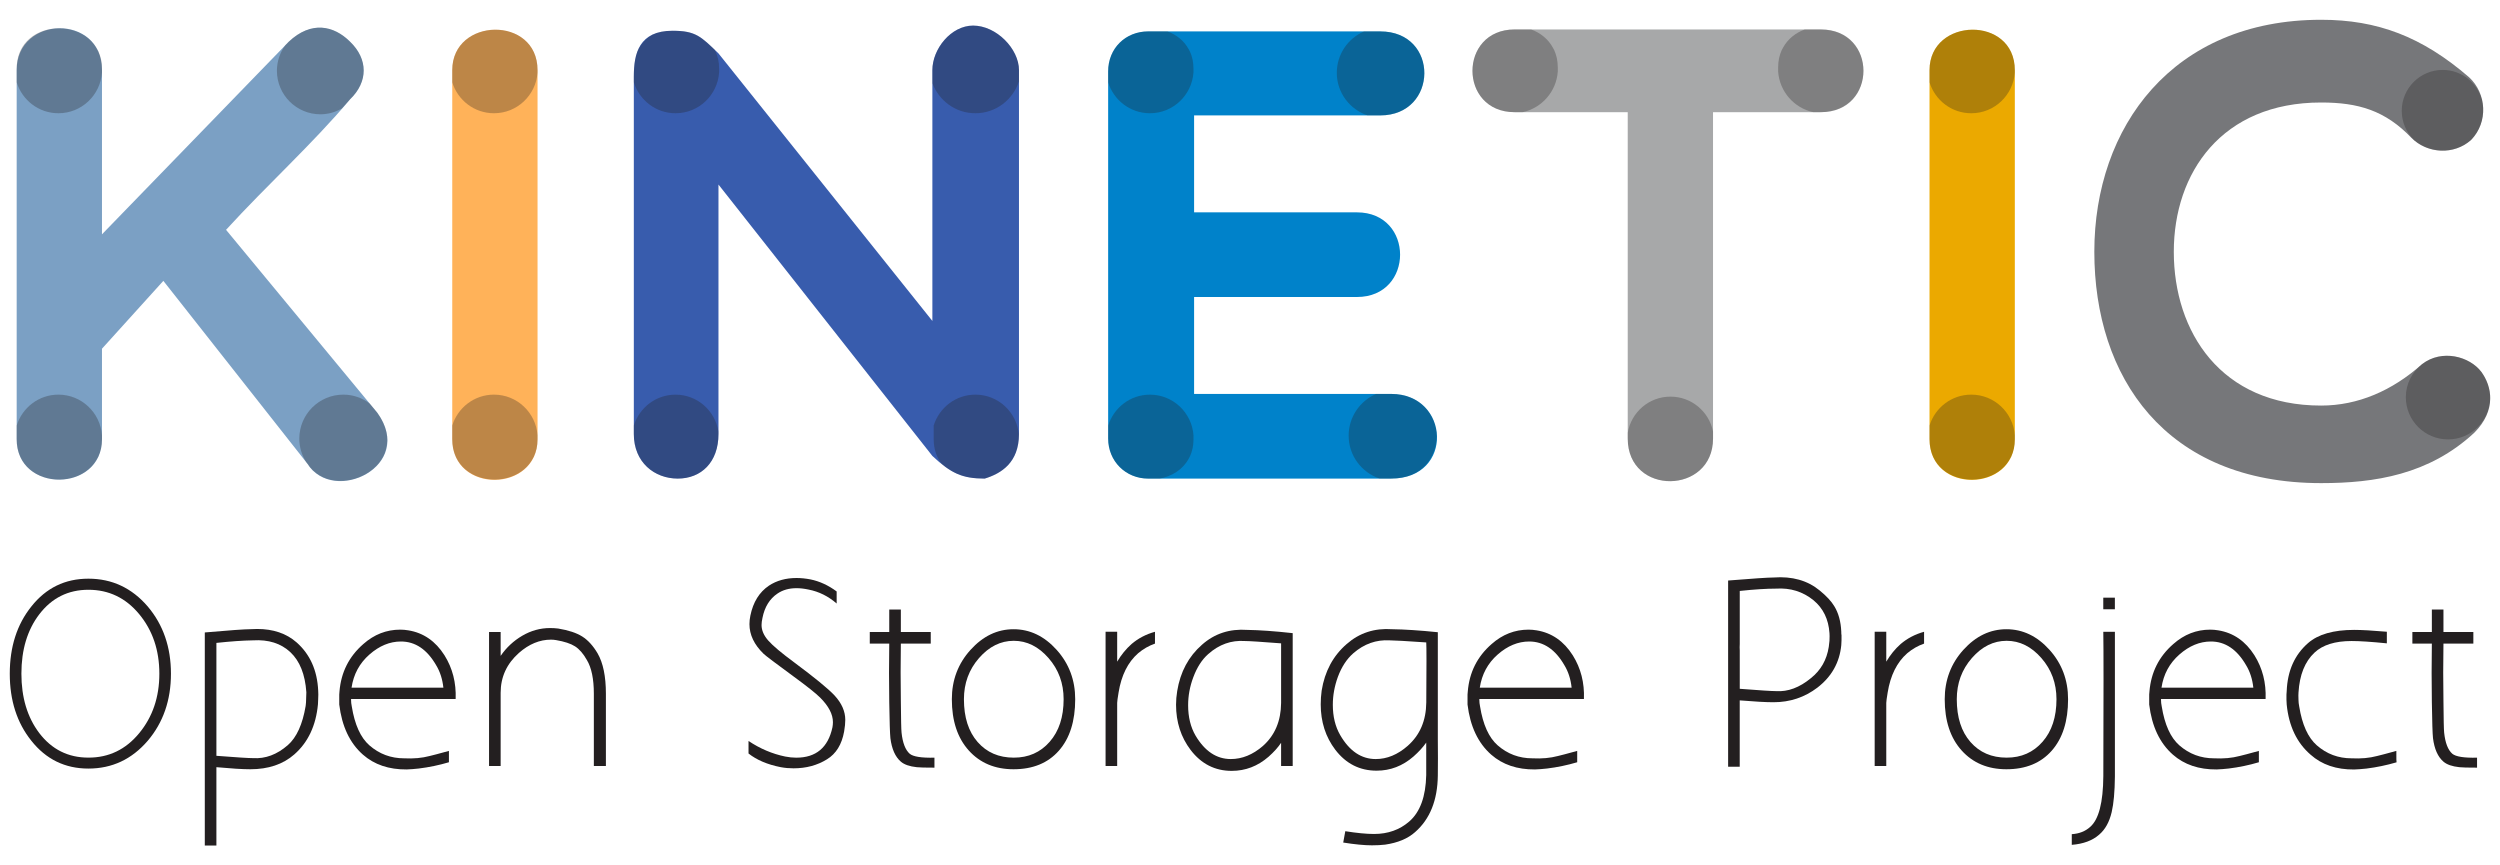 <?xml version="1.0" encoding="utf-8"?>
<!-- Generator: Adobe Illustrator 23.0.3, SVG Export Plug-In . SVG Version: 6.00 Build 0)  -->
<svg version="1.1" id="Layer_1" xmlns="http://www.w3.org/2000/svg" xmlns:xlink="http://www.w3.org/1999/xlink" x="0px" y="0px"
	 viewBox="0 0 1000 346.13" style="enable-background:new 0 0 1000 346.13;" xml:space="preserve">
<style type="text/css">
	.st0{fill:#1DCAD3;}
	.st1{fill:#36B0C9;}
	.st2{fill:#231F20;}
	.st3{fill:#FFFFFF;}
	.st4{fill:#9164CC;}
	.st5{clip-path:url(#SVGID_2_);fill:url(#SVGID_3_);}
	.st6{fill:#201747;}
	.st7{fill-rule:evenodd;clip-rule:evenodd;fill:#10CFC9;}
	.st8{clip-path:url(#SVGID_5_);fill:#231F20;}
	.st9{fill-rule:evenodd;clip-rule:evenodd;fill:#231F20;}
	.st10{clip-path:url(#SVGID_7_);fill:#FFFFFF;}
	.st11{fill-rule:evenodd;clip-rule:evenodd;fill:#FFFFFF;}
	.st12{fill:#8CCEAF;}
	.st13{fill:#008476;}
	.st14{fill:#25BCBD;}
	.st15{fill:#004D70;}
	.st16{fill:#20BBBB;}
	.st17{fill:#024D70;}
	.st18{fill-rule:evenodd;clip-rule:evenodd;fill:#F58B1F;}
	.st19{fill-rule:evenodd;clip-rule:evenodd;fill:#18335B;}
	.st20{clip-path:url(#SVGID_9_);}
	.st21{clip-path:url(#SVGID_11_);}
	.st22{fill:#18335B;}
	.st23{fill:#F58B1F;}
	.st24{clip-path:url(#SVGID_15_);}
	.st25{clip-path:url(#SVGID_17_);}
	.st26{clip-path:url(#SVGID_21_);}
	.st27{clip-path:url(#SVGID_23_);}
	.st28{clip-path:url(#SVGID_27_);}
	.st29{clip-path:url(#SVGID_29_);}
	.st30{clip-path:url(#SVGID_33_);}
	.st31{clip-path:url(#SVGID_35_);}
	.st32{clip-path:url(#SVGID_39_);}
	.st33{clip-path:url(#SVGID_41_);}
	.st34{fill:#416BA9;}
	.st35{fill:#73C3D5;}
	.st36{opacity:0.8;}
	.st37{fill:#3A3A3A;}
	.st38{fill:url(#SVGID_44_);}
	.st39{fill:none;stroke:#000000;stroke-width:6.338;}
	.st40{fill:none;stroke:#000000;stroke-width:3.169;}
	.st41{fill:#48494B;}
	.st42{fill:#C1986C;}
	.st43{fill:url(#SVGID_63_);}
	.st44{fill:url(#SVGID_64_);}
	.st45{fill:url(#SVGID_65_);}
	.st46{fill:url(#SVGID_66_);}
	.st47{fill:url(#SVGID_67_);}
	.st48{fill:#4D4E4E;}
	.st49{fill:#27B373;}
	.st50{fill:#5DC4CD;}
	.st51{fill:#1E8756;}
	.st52{fill:#3D1152;}
	.st53{fill:#922C48;}
	.st54{fill-rule:evenodd;clip-rule:evenodd;fill:#922C48;}
	.st55{fill:#404041;}
	.st56{fill:#EC1C24;}
	.st57{fill:#373A36;}
	.st58{fill:#808184;}
	.st59{fill:#262261;}
	.st60{fill:#6FCBDC;}
	.st61{fill:#2F3436;}
	.st62{fill:#5F97D0;}
	.st63{fill:#132428;}
	.st64{fill:#85C041;}
	.st65{fill:#677784;}
	.st66{fill:url(#SVGID_68_);}
	.st67{opacity:0.2;clip-path:url(#SVGID_70_);}
	.st68{fill:#FFFEFA;}
	.st69{opacity:0.1;}
	.st70{fill:url(#SVGID_71_);}
	.st71{opacity:0.3;}
	.st72{opacity:0.08;}
	.st73{opacity:0.1;fill:url(#Wordmark_1_);}
	.st74{fill:url(#SVGID_104_);}
	.st75{opacity:0.6;fill:url(#SVGID_107_);}
	.st76{opacity:0.4;}
	.st77{fill:url(#SVGID_110_);}
	.st78{opacity:0.6;fill:url(#SVGID_113_);}
	.st79{fill:url(#SVGID_116_);}
	.st80{opacity:0.6;fill:url(#SVGID_119_);}
	.st81{fill:url(#SVGID_122_);}
	.st82{opacity:0.6;fill:url(#SVGID_125_);}
	.st83{fill:url(#SVGID_128_);}
	.st84{opacity:0.6;fill:url(#SVGID_131_);}
	.st85{fill:#221F1F;}
	.st86{fill:none;}
	.st87{fill:#00416B;}
	.st88{opacity:0.8;fill:url(#XMLID_323_);}
	.st89{fill:#4197CB;}
	.st90{fill:#003E52;}
	.st91{fill:#3F96B4;}
	.st92{fill:#B9DBE5;}
	.st93{opacity:0.3;fill:#231F20;}
	.st94{opacity:0.3;fill:#FFFFFF;}
	.st95{fill:#050013;}
	.st96{fill:#E87200;}
	.st97{fill:#FCB813;}
	.st98{fill:#3D3935;}
	.st99{fill:#FFB600;}
	.st100{fill:#FCB814;}
	.st101{fill:#F48120;}
	.st102{fill:#EF4E25;}
	.st103{fill:#ED3024;}
	.st104{fill:#E0592A;}
	.st105{fill:#00ADBB;}
	.st106{fill:#00829B;}
	.st107{fill:#93D500;}
	.st108{fill:#4D5A31;}
	.st109{fill:#6BA43A;}
	.st110{fill:#424143;}
	.st111{fill-rule:evenodd;clip-rule:evenodd;fill:#C7E6B4;}
	.st112{fill-rule:evenodd;clip-rule:evenodd;fill:#5A9891;}
	.st113{fill-rule:evenodd;clip-rule:evenodd;fill:#127870;}
	.st114{fill-rule:evenodd;clip-rule:evenodd;fill:#5CCFD5;}
	.st115{fill-rule:evenodd;clip-rule:evenodd;fill:#ACD5CD;}
	.st116{fill-rule:evenodd;clip-rule:evenodd;fill:#B5ECC9;}
	.st117{fill-rule:evenodd;clip-rule:evenodd;fill:#A1D683;}
	.st118{fill-rule:evenodd;clip-rule:evenodd;fill:#DEF0D3;}
	.st119{fill-rule:evenodd;clip-rule:evenodd;fill:#91B9B4;}
	.st120{fill-rule:evenodd;clip-rule:evenodd;fill:#006860;}
	.st121{fill-rule:evenodd;clip-rule:evenodd;fill:#00ADBB;}
	.st122{fill-rule:evenodd;clip-rule:evenodd;fill:#B4E7E9;}
	.st123{fill-rule:evenodd;clip-rule:evenodd;fill:#007565;}
	.st124{fill-rule:evenodd;clip-rule:evenodd;fill:#00CE7C;}
	.st125{fill-rule:evenodd;clip-rule:evenodd;fill:#5FD896;}
	.st126{fill:#007DA5;}
	.st127{fill:#313032;}
	.st128{fill:#24272A;}
	.st129{fill:#00AFAA;}
	.st130{fill:#66C9BA;}
	.st131{fill:#0069A7;}
	.st132{fill:#002F87;}
	.st133{fill:#8BC53F;}
	.st134{fill:#1A1A1A;}
	.st135{fill:#0095D6;}
	.st136{fill:#003F5F;}
	.st137{fill:#2D317C;}
	.st138{fill:#41BFBF;}
	.st139{fill:#293C97;}
	.st140{fill:#52C2BD;}
	.st141{fill:url(#SVGID_134_);}
	.st142{fill:url(#SVGID_135_);}
	.st143{fill:url(#SVGID_136_);}
	.st144{fill:#0DBEEA;}
	.st145{fill:#097EC2;}
	.st146{fill:#133C63;}
	.st147{fill:#3B91CF;}
	.st148{fill:#C8DEE8;}
	.st149{fill:#629BBA;}
	.st150{fill:#F8BE19;}
	.st151{fill:url(#SVGID_137_);}
	.st152{fill:url(#SVGID_138_);}
	.st153{fill:url(#SVGID_139_);}
	.st154{fill:#00233B;}
	.st155{fill:url(#SVGID_140_);}
	.st156{fill:url(#SVGID_141_);}
	.st157{fill:url(#SVGID_142_);}
	.st158{fill:url(#SVGID_143_);}
	.st159{fill:url(#SVGID_144_);}
	.st160{fill:url(#SVGID_145_);}
	.st161{fill:url(#SVGID_146_);}
	.st162{fill:url(#SVGID_147_);}
	.st163{fill:url(#SVGID_148_);}
	.st164{fill:url(#SVGID_149_);}
	.st165{fill:url(#SVGID_150_);}
	.st166{fill:url(#SVGID_151_);}
	.st167{fill:url(#SVGID_152_);}
	.st168{fill:url(#SVGID_153_);}
	.st169{fill:url(#SVGID_154_);}
	.st170{fill:url(#SVGID_155_);}
	.st171{fill:url(#SVGID_156_);}
	.st172{fill:url(#SVGID_157_);}
	.st173{fill:url(#SVGID_158_);}
	.st174{fill:url(#SVGID_159_);}
	.st175{fill:url(#SVGID_160_);}
	.st176{fill:url(#SVGID_161_);}
	.st177{fill:url(#SVGID_162_);}
	.st178{fill:url(#SVGID_163_);}
	.st179{fill:url(#SVGID_164_);}
	.st180{fill:url(#SVGID_165_);}
	.st181{fill:url(#SVGID_166_);}
	.st182{fill:url(#SVGID_167_);}
	.st183{fill:url(#SVGID_168_);}
	.st184{fill:url(#SVGID_169_);}
	.st185{fill:url(#SVGID_170_);}
	.st186{fill:url(#SVGID_171_);}
	.st187{fill:url(#SVGID_172_);}
	.st188{fill:url(#SVGID_173_);}
	.st189{fill:url(#SVGID_174_);}
	.st190{fill:url(#SVGID_175_);}
	.st191{fill:url(#SVGID_176_);}
	.st192{fill:url(#SVGID_177_);}
	.st193{fill:url(#SVGID_178_);}
	.st194{fill:#C31230;}
	.st195{fill:#807F82;}
	.st196{fill-rule:evenodd;clip-rule:evenodd;fill:#C31230;}
	.st197{fill-rule:evenodd;clip-rule:evenodd;fill:#807F82;}
	.st198{fill:#2D2D2D;}
	.st199{display:none;fill:#2D2D2D;}
	.st200{fill:#D11F3C;}
	.st201{fill:#E42C4C;stroke:#E42C4C;stroke-width:1.05;stroke-miterlimit:10;}
	.st202{display:none;fill:#231F20;}
	.st203{display:none;fill:#FFFFFF;}
	.st204{fill:#FF7F30;}
	.st205{opacity:0.3;fill:#FF7F30;}
	.st206{opacity:0.6;fill:#FF7F30;}
	.st207{opacity:0.7;fill:#FF7F30;}
	.st208{fill:#221C35;}
	.st209{fill:#1B98D5;}
	.st210{fill:#173963;}
	.st211{fill:#009ADE;}
	.st212{fill:#003764;}
	.st213{fill:#2A7DE1;}
	.st214{opacity:0.4;clip-path:url(#XMLID_324_);fill:#221F1F;}
	.st215{fill:#002A3A;}
	.st216{fill:#0033A1;}
	.st217{fill:url(#SVGID_179_);}
	.st218{fill:url(#SVGID_180_);}
	.st219{fill:url(#SVGID_181_);}
	.st220{fill:url(#SVGID_182_);}
	.st221{fill:#007EC4;}
	.st222{fill-rule:evenodd;clip-rule:evenodd;fill:url(#SVGID_183_);}
	.st223{fill-rule:evenodd;clip-rule:evenodd;fill:#E6E7E8;}
	.st224{fill:#009345;}
	.st225{fill:#BBBCB8;}
	.st226{fill:#72C0EB;}
	.st227{fill:#939598;}
	.st228{fill-rule:evenodd;clip-rule:evenodd;fill:#2CB8EB;}
	.st229{fill:#2CB8EB;}
	.st230{fill:#81B83A;}
	.st231{fill-rule:evenodd;clip-rule:evenodd;fill:#81B83A;}
	.st232{enable-background:new    ;}
	.st233{fill:#FF6F3E;}
	.st234{fill:#12143D;}
	.st235{fill:url(#SVGID_184_);}
	.st236{fill:url(#SVGID_185_);}
	.st237{fill:url(#SVGID_186_);}
	.st238{fill:url(#SVGID_187_);}
	.st239{fill:url(#SVGID_188_);}
	.st240{fill:url(#SVGID_189_);}
	.st241{fill:url(#SVGID_190_);}
	.st242{fill:url(#SVGID_191_);}
	.st243{fill:url(#SVGID_192_);}
	.st244{fill:#7C51A0;}
	.st245{fill:#9F66A9;}
	.st246{fill:#9F80B9;}
	.st247{fill:url(#SVGID_193_);}
	.st248{fill:url(#SVGID_194_);}
	.st249{fill:url(#SVGID_195_);}
	.st250{fill:url(#SVGID_196_);}
	.st251{fill:#2D3136;}
	.st252{fill:#76777A;}
	.st253{fill:#A7A8A9;}
	.st254{fill:#0082CA;}
	.st255{fill:#FFB259;}
	.st256{fill:#385CAD;}
	.st257{fill:#7BA0C4;}
	.st258{fill:#EBA900;}
	.st259{fill:#929497;}
	.st260{opacity:0.7;fill:#FFFFFF;}
	.st261{fill:#016BAF;}
	.st262{fill:#343432;}
	.st263{fill:#6D6E70;}
	.st264{fill:#F4B01B;}
	.st265{fill:#293271;}
	.st266{fill:#A1D33C;}
	.st267{fill:#212322;}
	.st268{fill:#0047BA;}
	.st269{fill:#969CDE;}
	.st270{fill:#047BC1;}
	.st271{fill:url(#SVGID_197_);}
	.st272{fill:url(#SVGID_198_);}
	.st273{fill:url(#SVGID_199_);}
	.st274{fill:url(#SVGID_200_);}
	.st275{fill:url(#SVGID_201_);}
	.st276{fill:url(#SVGID_202_);}
	.st277{fill:url(#SVGID_203_);}
	.st278{fill:#13517C;}
	.st279{fill:#0077A6;}
	.st280{fill:none;stroke:#231F20;stroke-width:5.904;stroke-miterlimit:10;}
	.st281{fill:#00A94F;}
	.st282{fill:none;stroke:#231F20;stroke-width:3.217;stroke-miterlimit:10;}
	.st283{fill:#59595C;}
	.st284{opacity:0.349;fill:#F9AE19;}
	.st285{opacity:0.349;fill:#E99F22;}
	.st286{opacity:0.349;fill:#E47D25;}
	.st287{fill:#F9AE19;}
	.st288{fill:#E99F22;}
	.st289{fill:#F09B20;}
	.st290{fill:#E47D25;}
	.st291{fill:#E89223;}
	.st292{opacity:0.651;fill:#F9AE19;}
	.st293{fill:#E68825;}
	.st294{opacity:0.651;fill:#E99F22;}
	.st295{fill:#EB8D23;}
	.st296{opacity:0.772;fill:#EF9B21;}
	.st297{opacity:0.651;fill:#E47D25;}
	.st298{opacity:0.772;fill:#EA9622;}
	.st299{fill:url(#SVGID_204_);}
	.st300{fill:#55575B;}
	.st301{fill:#EE424E;}
	.st302{fill:#34424B;}
</style>
<g>
	<path id="XMLID_1425_" class="st252" d="M837.73,100.71c0-49.89,31.28-92.8,90.73-92.8c22.49,0,40.33,6.72,59.19,23.01
		c6.98,6.46,7.76,17.83,0.78,25.07c-6.98,6.2-17.58,5.43-23.79-0.78C954.05,44.1,943.19,41,928.45,41
		c-39.81,0-58.93,28.17-58.93,59.71c0,32.05,18.86,61.52,58.93,61.52c14.73,0,28.43-5.94,40.33-16.54c8.01-6.2,19.13-3.1,23.78,3.1
		c4.14,5.69,6.2,15.25-2.84,24.3c-18.1,16.8-39.81,20.16-61.26,20.16C865.9,193.25,837.73,150.6,837.73,100.71z"/>
	<path id="XMLID_1423_" class="st253" d="M651.09,44.87h-45.24c-22.49,0-22.49-33.09,0-33.09h122.27c23.01,0,23.01,33.09,0,33.09
		h-42.91v130.54c0,22.49-34.12,23.01-34.12,0V44.87z"/>
	<path id="XMLID_1421_" class="st254" d="M459.29,191.44c-9.05,0-16.03-6.98-16.03-16.03V28.59c0-9.31,6.98-16.03,16.03-16.03h92.8
		c23.79,0,23.27,33.6,0,33.6h-74.45v38.78h65.14c23.01,0,23.01,33.86,0,33.86h-65.14v38.77h78.84c23.52,0,25.33,33.86,0,33.86
		H459.29z"/>
	<path id="XMLID_1419_" class="st255" d="M180.9,28.07c0-21.2,34.12-21.97,34.12,0v147.6c0,21.45-34.12,21.97-34.12,0V28.07z"/>
	<path id="XMLID_1417_" class="st256" d="M253.53,30.66c0-9.31,2.07-18.35,15.51-18.35c9.31,0,11.38,2.33,18.35,9.05l85.56,107.02
		V28.07c0-8.53,7.5-17.83,16.29-17.83c9.31,0,18.35,9.3,18.35,17.83V173.6c0,11.37-6.98,15.77-13.7,17.83
		c-9.05,0-13.44-2.07-20.94-9.05L287.39,73.82v99.78c0,11.37-6.97,17.83-16.28,17.83c-9.31,0-17.58-6.46-17.58-17.83V30.66z"/>
	<g id="XMLID_1301_">
		<path id="XMLID_1414_" class="st2" d="M59.1,242.6c6.18,7.3,9.28,16.26,9.28,26.9c0,10.57-3.09,19.51-9.28,26.8
			c-6.37,7.42-14.28,11.13-23.74,11.13c-9.34,0-16.94-3.71-22.82-11.13c-5.75-7.17-8.63-16.11-8.63-26.8
			c0-10.76,2.88-19.72,8.63-26.9c5.87-7.42,13.48-11.13,22.82-11.13C44.81,231.47,52.73,235.18,59.1,242.6z M55.67,293.28
			c5.38-6.52,8.07-14.45,8.07-23.79c0-9.4-2.69-17.34-8.07-23.84c-5.38-6.49-12.15-9.74-20.31-9.74c-8.1,0-14.65,3.28-19.66,9.83
			c-4.76,6.24-7.14,14.16-7.14,23.74c0,9.52,2.38,17.44,7.14,23.74c5.01,6.56,11.56,9.83,19.66,9.83
			C43.52,303.07,50.29,299.81,55.67,293.28z"/>
		<path id="XMLID_1411_" class="st2" d="M127.27,279.69c0,0.87-0.03,1.55-0.09,2.04c-0.8,8.53-3.96,15.21-9.46,20.04
			c-4.51,3.96-10.39,5.93-17.62,5.93c-3.09,0-7.6-0.28-13.54-0.83v31.35h-4.64v-85.24c9.95-0.87,16.01-1.3,18.18-1.3
			c0.93-0.06,1.86-0.09,2.78-0.09c6.43,0,11.69,1.79,15.77,5.38c5.38,4.76,8.25,11.19,8.63,19.29c0,0.68,0.01,1.2,0.05,1.57
			C127.34,278.21,127.33,278.83,127.27,279.69z M122.54,276.91c-0.49-7.17-2.63-12.52-6.4-16.04c-3.77-3.53-8.75-5.1-14.93-4.73
			c-3.96,0.06-8.84,0.4-14.65,1.02v20.59c0,0.37,0,0.59,0,0.65v2.59c0,0.31,0,0.56,0,0.74v20.59c7.98,0.62,12.86,0.93,14.65,0.93
			c4.95,0.31,9.58-1.42,13.91-5.19c3.53-3.09,5.9-8.32,7.14-15.67c0.12-0.93,0.18-1.76,0.18-2.51
			C122.5,278.4,122.54,277.41,122.54,276.91z"/>
		<path id="XMLID_1340_" class="st2" d="M140.43,279.6v0.46c0,0.74,0.09,1.58,0.28,2.5c1.17,7.3,3.53,12.49,7.05,15.58
			c3.96,3.46,8.59,5.19,13.91,5.19c3.77,0.19,7.17-0.12,10.2-0.93c1.11-0.25,3.68-0.93,7.7-2.04c0,1.36,0,2.51,0,3.43
			c0,0.93,0,1.3,0,1.11c-3.96,1.18-7.98,2.01-12.06,2.51c-1.67,0.19-3.28,0.31-4.82,0.37c-7.11,0.06-12.96-1.91-17.53-5.93
			c-5.26-4.64-8.41-11.32-9.46-20.04v-1.95c0-0.8,0-1.48,0-2.04c0-0.43,0.03-0.83,0.09-1.2c0.62-7.67,3.8-14.01,9.55-19.01
			c4.33-3.83,9.24-5.75,14.75-5.75c1.05,0,2.13,0.09,3.25,0.28c6.06,0.99,10.88,4.33,14.47,10.01c3.21,5.14,4.7,10.95,4.45,17.44
			H140.43z M140.62,275.06h36.73c-0.37-3.42-1.33-6.4-2.88-8.95c-3.65-6.34-8.35-9.51-14.1-9.51c-4.45,0-8.66,1.74-12.61,5.22
			C143.8,265.3,141.42,269.72,140.62,275.06z"/>
		<path id="XMLID_1338_" class="st2" d="M242.36,277.47v28.94h-4.82v-28.94c0-5.87-0.93-10.36-2.78-13.45
			c-1.42-2.53-3-4.36-4.73-5.47c-1.73-1.11-4.27-1.95-7.6-2.51c-0.68-0.12-1.36-0.18-2.04-0.18c-4.51,0-8.78,1.76-12.8,5.29
			c-4.88,4.33-7.33,9.64-7.33,15.95v29.31h-4.64V252.8h4.64v9.55c2.29-3.34,5.18-6.03,8.67-8.07c3.49-2.04,7.19-3.06,11.08-3.06
			c1.11,0,2.19,0.06,3.25,0.19c4.14,0.68,7.36,1.75,9.65,3.2c2.29,1.45,4.33,3.69,6.12,6.72
			C241.25,265.17,242.36,270.55,242.36,277.47z"/>
		<path id="XMLID_1336_" class="st2" d="M317.4,307.33c-1.73,0-3.43-0.15-5.1-0.46c-5.32-1.05-9.62-2.88-12.89-5.47v-5.01
			c4.64,3.09,9.52,5.16,14.65,6.22c1.55,0.31,3.03,0.46,4.45,0.46c7.91,0,12.73-4.05,14.47-12.15c0.12-0.68,0.19-1.36,0.19-2.04
			c0-3.15-1.7-6.43-5.1-9.83c-1.73-1.73-5.35-4.6-10.85-8.62c-6.93-5.07-10.85-8.04-11.78-8.91c-3.77-3.65-5.66-7.61-5.66-11.87
			c0-1.11,0.12-2.26,0.37-3.43c1.11-5.38,3.58-9.37,7.42-11.96c3.09-2.04,6.77-3.06,11.04-3.06c1.79,0,3.65,0.19,5.57,0.56
			c3.65,0.74,7.14,2.35,10.48,4.82v4.82c-3.34-2.9-7.08-4.76-11.22-5.57c-1.73-0.37-3.34-0.56-4.82-0.56c-2.97,0-5.5,0.71-7.6,2.13
			c-3.15,2.11-5.16,5.35-6.03,9.74c-0.25,1.11-0.37,2.07-0.37,2.88c0,2.1,0.9,4.17,2.69,6.21c1.79,2.04,5.29,4.98,10.48,8.81
			c8.22,6.12,13.57,10.51,16.05,13.17c2.84,3.09,4.27,6.34,4.27,9.74c0,1.29-0.15,2.84-0.46,4.64c-0.93,5.2-3.22,8.9-6.86,11.13
			C326.92,306.13,322.46,307.33,317.4,307.33z"/>
		<path id="XMLID_1334_" class="st2" d="M373.78,303.07v3.99c-3.65,0-6-0.06-7.05-0.18c-2.91-0.31-5.04-1.05-6.4-2.23
			c-2.22-1.91-3.62-5.04-4.17-9.37c-0.18-1.73-0.34-6.55-0.46-14.47c-0.12-7.79-0.12-15.58,0-23.37h-7.79v-4.64h7.79v-9h4.64v9
			h11.96v4.64h-11.96c-0.12,7.67-0.12,15.36,0,23.09c0.06,7.17,0.15,11.34,0.28,12.52c0.43,4.08,1.52,6.9,3.25,8.44
			C365.28,302.67,368.59,303.19,373.78,303.07z"/>
		<path id="XMLID_1331_" class="st2" d="M422.66,259.94c4.95,5.51,7.42,12.09,7.42,19.75c0,8.78-2.18,15.65-6.54,20.59
			c-4.36,4.95-10.4,7.42-18.13,7.42c-7.42,0-13.39-2.51-17.9-7.51c-4.51-5.01-6.77-11.84-6.77-20.5c0-7.66,2.49-14.25,7.47-19.75
			c4.98-5.5,10.71-8.25,17.2-8.25C411.96,251.69,417.71,254.44,422.66,259.94z M419.88,296.71c3.71-4.23,5.57-9.91,5.57-17.02
			c0-6.37-2.01-11.85-6.03-16.46c-4.02-4.6-8.66-6.91-13.91-6.91c-5.26,0-9.89,2.31-13.91,6.91c-4.02,4.61-6.03,10.09-6.03,16.46
			c0,7.24,1.82,12.94,5.47,17.11c3.65,4.17,8.47,6.26,14.47,6.26C411.38,303.07,416.17,300.95,419.88,296.71z"/>
		<path id="XMLID_1329_" class="st2" d="M461.99,252.71v4.73c-2.47,0.87-4.73,2.16-6.77,3.89c-4.08,3.59-6.68,8.81-7.79,15.67
			c-0.37,2.23-0.56,3.62-0.56,4.17v25.23h-4.64v-53.7h4.64v11.96c1.61-2.72,3.53-5.07,5.75-7.05
			C455.28,255.34,458.4,253.7,461.99,252.71z"/>
		<path id="XMLID_1326_" class="st2" d="M517.08,253.26v53.14h-4.64v-6.03v-3.25c-1.24,1.86-2.91,3.71-5.01,5.57
			c-4.33,3.77-9.25,5.66-14.75,5.66c-6.68,0-12.15-2.78-16.42-8.35c-3.89-5.13-5.84-11.16-5.84-18.09c0-1.79,0.15-3.62,0.46-5.47
			c1.24-7.67,4.55-13.85,9.92-18.55c5.01-4.45,11.04-6.43,18.09-5.93C503.78,252.03,509.84,252.46,517.08,253.26z M512.44,281.18
			v-23.84c-7.98-0.62-12.83-0.93-14.56-0.93c-5.38-0.37-10.23,1.36-14.56,5.19c-2.54,2.23-4.54,5.35-6.03,9.37
			c-1.36,3.65-2.04,7.36-2.04,11.13c0,4.7,0.99,8.75,2.97,12.15c3.71,6.25,8.41,9.37,14.1,9.37c4.51,0,8.78-1.73,12.8-5.2
			C509.94,294.16,512.38,288.41,512.44,281.18z"/>
		<path id="XMLID_1323_" class="st2" d="M575.13,252.89v42.94c0.06,5.2,0.06,9.99,0,14.38c-0.12,9.89-3.15,17.44-9.09,22.63
			c-2.91,2.6-6.9,4.27-11.96,5.01c-1.61,0.19-3.37,0.28-5.29,0.28c-3.03,0-6.86-0.37-11.5-1.11l0.83-4.54
			c4.64,0.74,8.47,1.11,11.5,1.11c5.57,0,10.26-1.67,14.1-5.01c4.33-3.77,6.58-9.95,6.77-18.55c0-0.74,0-1.73,0-2.97v-6.77v-3.25
			c-1.3,1.86-3,3.71-5.1,5.57c-4.33,3.77-9.24,5.66-14.75,5.66c-6.74,0-12.24-2.78-16.51-8.35c-3.9-5.13-5.84-11.19-5.84-18.18
			c0-1.79,0.12-3.61,0.37-5.47c1.24-7.73,4.57-13.94,10.01-18.65c5.07-4.45,11.13-6.43,18.18-5.93
			C561.81,251.75,567.9,252.15,575.13,252.89z M570.5,256.97c-8.04-0.56-12.93-0.83-14.65-0.83c-5.38-0.31-10.24,1.42-14.56,5.19
			c-2.6,2.29-4.64,5.41-6.12,9.37c-1.36,3.71-2.04,7.45-2.04,11.22c0,4.7,0.99,8.75,2.97,12.15c3.71,6.37,8.44,9.55,14.19,9.55
			c4.51,0,8.78-1.76,12.8-5.29c4.89-4.33,7.36-10.11,7.42-17.35C570.62,266.71,570.62,258.7,570.5,256.97z"/>
		<path id="XMLID_1320_" class="st2" d="M591.74,279.6v0.46c0,0.74,0.09,1.58,0.28,2.5c1.18,7.3,3.52,12.49,7.05,15.58
			c3.96,3.46,8.59,5.19,13.91,5.19c3.77,0.19,7.17-0.12,10.2-0.93c1.12-0.25,3.68-0.93,7.7-2.04c0,1.36,0,2.51,0,3.43
			c0,0.93,0,1.3,0,1.11c-3.96,1.18-7.98,2.01-12.06,2.51c-1.67,0.19-3.28,0.31-4.82,0.37c-7.11,0.06-12.95-1.91-17.53-5.93
			c-5.26-4.64-8.41-11.32-9.46-20.04v-1.95c0-0.8,0-1.48,0-2.04c0-0.43,0.03-0.83,0.1-1.2c0.62-7.67,3.8-14.01,9.55-19.01
			c4.33-3.83,9.24-5.75,14.74-5.75c1.05,0,2.13,0.09,3.25,0.28c6.06,0.99,10.88,4.33,14.47,10.01c3.21,5.14,4.7,10.95,4.45,17.44
			H591.74z M591.92,275.06h36.73c-0.37-3.42-1.33-6.4-2.88-8.95c-3.65-6.34-8.35-9.51-14.1-9.51c-4.45,0-8.66,1.74-12.61,5.22
			C595.11,265.3,592.73,269.72,591.92,275.06z"/>
		<path id="XMLID_1317_" class="st2" d="M736.61,256.04c-0.06,0.87-0.1,1.55-0.1,2.04c-0.68,6.93-3.86,12.58-9.55,16.97
			c-5.13,3.9-10.98,5.84-17.53,5.84c-3.09,0-7.6-0.25-13.54-0.74v26.53h-4.64v-74.47c9.95-0.8,16.01-1.21,18.18-1.21
			c7.42-0.56,13.57,1.18,18.46,5.2c2.72,2.22,4.67,4.33,5.84,6.3c1.67,2.72,2.6,6.09,2.78,10.11c0,0.74,0.03,1.24,0.1,1.48
			C736.61,254.59,736.61,255.24,736.61,256.04z M731.79,253.26c-0.37-5.57-2.51-9.95-6.4-13.17c-4.27-3.46-9.24-5-14.93-4.64
			c-3.89,0-8.75,0.31-14.56,0.93v20.59c0,0.37,0,0.59,0,0.65c-0.06,0.87-0.06,1.73,0,2.6c0,0.31,0,0.56,0,0.74v14.56
			c7.98,0.62,12.83,0.93,14.56,0.93c4.7,0.31,9.34-1.42,13.91-5.19c3.96-3.15,6.34-7.33,7.14-12.52c0.12-0.93,0.21-1.73,0.28-2.42
			C731.85,254.84,731.85,253.82,731.79,253.26z"/>
		<path id="XMLID_1315_" class="st2" d="M769.63,252.71v4.73c-2.47,0.87-4.73,2.16-6.77,3.89c-4.08,3.59-6.68,8.81-7.79,15.67
			c-0.37,2.23-0.56,3.62-0.56,4.17v25.23h-4.64v-53.7h4.64v11.96c1.61-2.72,3.52-5.07,5.75-7.05
			C762.92,255.34,766.04,253.7,769.63,252.71z"/>
		<path id="XMLID_1312_" class="st2" d="M819.81,259.94c4.95,5.51,7.42,12.09,7.42,19.75c0,8.78-2.18,15.65-6.54,20.59
			c-4.36,4.95-10.4,7.42-18.13,7.42c-7.42,0-13.39-2.51-17.9-7.51c-4.51-5.01-6.77-11.84-6.77-20.5c0-7.66,2.49-14.25,7.46-19.75
			c4.98-5.5,10.71-8.25,17.21-8.25C809.1,251.69,814.86,254.44,819.81,259.94z M817.02,296.71c3.71-4.23,5.57-9.91,5.57-17.02
			c0-6.37-2.01-11.85-6.03-16.46c-4.02-4.6-8.66-6.91-13.91-6.91s-9.89,2.31-13.91,6.91c-4.02,4.61-6.03,10.09-6.03,16.46
			c0,7.24,1.82,12.94,5.47,17.11c3.65,4.17,8.47,6.26,14.47,6.26C808.52,303.07,813.31,300.95,817.02,296.71z"/>
		<path id="XMLID_1309_" class="st2" d="M841.32,252.71h4.64v57.87c-0.06,6.12-0.49,10.88-1.29,14.28c-0.93,3.96-2.6,6.96-5.01,9
			c-2.66,2.35-6.31,3.71-10.95,4.08v-4.27c2.97-0.19,5.41-1.15,7.33-2.88c3.46-2.97,5.22-9.77,5.29-20.41
			C841.44,278.68,841.44,259.45,841.32,252.71z M845.95,239.07v4.64h-4.64v-4.64H845.95z"/>
		<path id="XMLID_1306_" class="st2" d="M864.41,279.6v0.46c0,0.74,0.09,1.58,0.28,2.5c1.18,7.3,3.52,12.49,7.05,15.58
			c3.96,3.46,8.59,5.19,13.91,5.19c3.77,0.19,7.17-0.12,10.2-0.93c1.12-0.25,3.68-0.93,7.7-2.04c0,1.36,0,2.51,0,3.43
			c0,0.93,0,1.3,0,1.11c-3.96,1.18-7.98,2.01-12.06,2.51c-1.67,0.19-3.28,0.31-4.82,0.37c-7.11,0.06-12.95-1.91-17.53-5.93
			c-5.26-4.64-8.41-11.32-9.46-20.04v-1.95c0-0.8,0-1.48,0-2.04c0-0.43,0.03-0.83,0.1-1.2c0.62-7.67,3.8-14.01,9.55-19.01
			c4.33-3.83,9.24-5.75,14.74-5.75c1.05,0,2.13,0.09,3.25,0.28c6.06,0.99,10.88,4.33,14.47,10.01c3.21,5.14,4.7,10.95,4.45,17.44
			H864.41z M864.6,275.06h36.73c-0.37-3.42-1.33-6.4-2.88-8.95c-3.65-6.34-8.35-9.51-14.1-9.51c-4.45,0-8.66,1.74-12.61,5.22
			C867.78,265.3,865.4,269.72,864.6,275.06z"/>
		<path id="XMLID_1304_" class="st2" d="M958.55,303.81c0.06,0.93,0.09,1.3,0.09,1.11c-4.02,1.18-8.04,2.01-12.06,2.51
			c-1.73,0.19-3.37,0.31-4.92,0.37c-7.11,0.06-12.92-1.91-17.43-5.93c-5.51-4.76-8.69-11.44-9.55-20.04
			c-0.06-0.93-0.1-1.57-0.1-1.95c0-0.87,0-1.55,0-2.04c0.06-0.68,0.1-1.14,0.1-1.39c0.31-8.1,3.15-14.5,8.53-19.2
			c4.02-3.52,10.17-5.29,18.45-5.29c3.03,0,7.39,0.25,13.08,0.74v4.64c-6.18-0.62-10.88-0.93-14.1-0.93
			c-6.61,0-11.56,1.55-14.84,4.64c-3.84,3.59-5.97,8.91-6.4,15.95c-0.06,0.56-0.06,1.58,0,3.06c0,0.74,0.1,1.58,0.28,2.5
			c1.17,7.3,3.52,12.49,7.05,15.58c3.96,3.46,8.59,5.19,13.91,5.19c3.77,0.19,7.17-0.12,10.2-0.93c1.11-0.25,3.68-0.93,7.7-2.04
			C958.55,301.74,958.55,302.88,958.55,303.81z"/>
		<path id="XMLID_1302_" class="st2" d="M990.82,303.07v3.99c-3.65,0-6-0.06-7.05-0.18c-2.91-0.31-5.04-1.05-6.4-2.23
			c-2.23-1.91-3.62-5.04-4.17-9.37c-0.19-1.73-0.34-6.55-0.46-14.47c-0.12-7.79-0.12-15.58,0-23.37h-7.79v-4.64h7.79v-9h4.64v9
			h11.96v4.64h-11.96c-0.13,7.67-0.13,15.36,0,23.09c0.06,7.17,0.15,11.34,0.28,12.52c0.43,4.08,1.51,6.9,3.25,8.44
			C982.32,302.67,985.63,303.19,990.82,303.07z"/>
	</g>
	<path id="XMLID_1299_" class="st257" d="M65.34,112.34l-24.55,27.14v36.19c0,21.45-34.12,21.71-34.12,0c0-49.63,0-97.71,0-147.6
		c0-21.97,34.12-22.75,34.12,0v65.66l74.7-77.03c9.05-8.53,18.1-6.46,24.56,0c7.24,6.98,7.24,16.03,0,23.01
		c-15.25,18.1-33.09,34.12-49.63,52.22l60.48,73.15c15.51,21.45-17.58,36.96-27.92,20.42L65.34,112.34z"/>
	<path id="XMLID_1297_" class="st258" d="M771.81,28.07c0-21.2,34.12-21.97,34.12,0v147.6c0,21.45-34.12,21.97-34.12,0V28.07z"/>
	<path id="XMLID_1296_" class="st93" d="M23.36,157.85c-7.88,0-14.47,5.23-16.69,12.38c0,1.82,0,3.61,0,5.44
		c0,18.64,25.11,21.04,32.22,7.78c0.17-0.32,0.37-0.61,0.51-0.94c0.42-0.94,0.76-1.94,1-3.01c0-0.02,0.01-0.03,0.02-0.05
		c0.25-1.17,0.38-2.43,0.38-3.77v-1.53C40.13,165.05,32.62,157.85,23.36,157.85z"/>
	<path id="XMLID_1295_" class="st93" d="M197.58,157.85c-7.88,0-14.47,5.23-16.69,12.38c0,1.82,0,3.61,0,5.44
		c0,18.64,25.11,21.04,32.22,7.78c0.17-0.32,0.37-0.61,0.51-0.94c0.42-0.94,0.76-1.94,1-3.01c0-0.02,0.01-0.03,0.02-0.05
		c0.25-1.17,0.38-2.43,0.38-3.77v-1.53C214.35,165.05,206.85,157.85,197.58,157.85z"/>
	<path id="XMLID_1294_" class="st93" d="M23.36,45.3c-7.88,0-14.47-5.23-16.69-12.38c0-1.82,0-3.61,0-5.44
		c0-18.64,25.11-21.04,32.22-7.78c0.17,0.32,0.37,0.61,0.51,0.94c0.42,0.94,0.76,1.94,1,3.01c0,0.02,0.01,0.03,0.02,0.05
		c0.25,1.17,0.38,2.43,0.38,3.77v1.53C40.13,38.11,32.62,45.3,23.36,45.3z"/>
	<path id="XMLID_1293_" class="st93" d="M180.9,28.07v4.86c2.22,7.15,8.81,12.37,16.69,12.37c9.26,0,16.76-7.19,17.43-16.27v-0.96
		C215.01,6.1,180.9,6.87,180.9,28.07z"/>
	<path id="XMLID_1292_" class="st93" d="M271.1,191.44c9.31,0,16.28-6.46,16.28-17.83v-1.01c-1.36-8.33-8.45-14.74-17.17-14.74
		c-7.88,0-14.47,5.23-16.69,12.38v3.37C253.53,184.98,261.8,191.44,271.1,191.44z"/>
	<path id="XMLID_1291_" class="st93" d="M407.56,173.97c-0.74-9.01-8.2-16.12-17.4-16.12c-7.88,0-14.47,5.23-16.69,12.38
		c0,1.82,0,3.61,0,5.44c0,4.18,1.3,7.49,3.34,10.04c5.4,4.3,9.7,5.72,17.09,5.72C400.53,189.39,407.4,185.05,407.56,173.97z"/>
	<path id="XMLID_1290_" class="st93" d="M270.22,45.3c9.26,0,16.77-7.2,17.43-16.29v-1.53c0-1.34-0.13-2.6-0.38-3.77
		c0-0.02-0.01-0.03-0.02-0.05c-0.23-1.08-0.58-2.08-1-3.01c-0.13-0.28-0.29-0.54-0.44-0.82c-5.74-5.52-8.23-7.53-16.78-7.53
		c-3.29,0-5.89,0.55-7.96,1.51c-2.58,1.51-4.72,3.71-6.05,6.62c-1.18,3.03-1.5,6.6-1.5,10.22v2.26
		C255.75,40.07,262.34,45.3,270.22,45.3z"/>
	<path id="XMLID_1289_" class="st93" d="M407.59,32.53v-4.46c0-8.53-9.05-17.83-18.35-17.83c-8.79,0-16.29,9.3-16.29,17.83v5.21
		c2.64,6.99,9.27,12.02,17.19,12.02C398.34,45.3,405.17,39.93,407.59,32.53z"/>
	<path id="XMLID_1288_" class="st93" d="M459.29,191.44h4.61c4.8-0.91,9.21-3.55,11.59-7.99c0.17-0.32,0.37-0.61,0.51-0.94
		c0.42-0.94,0.76-1.94,1-3.01c0-0.02,0.01-0.03,0.02-0.05c0.25-1.17,0.38-2.43,0.38-3.77v-1.53c-0.66-9.1-8.17-16.29-17.43-16.29
		c-7.88,0-14.47,5.23-16.69,12.38v5.18C443.27,184.46,450.25,191.44,459.29,191.44z"/>
	<path id="XMLID_1287_" class="st93" d="M459.96,45.3c9.26,0,16.77-7.2,17.43-16.29v-1.53c0-1.34-0.13-2.6-0.38-3.77
		c0-0.02-0.01-0.03-0.02-0.05c-0.23-1.08-0.58-2.08-1-3.01c-0.14-0.33-0.35-0.62-0.51-0.94c-1.86-3.46-4.95-5.83-8.49-7.15h-7.7
		c-9.05,0-16.03,6.72-16.03,16.03v4.33C445.48,40.07,452.08,45.3,459.96,45.3z"/>
	<path id="XMLID_1286_" class="st93" d="M605.86,44.87h3.2c7.67-1.66,13.48-8.22,14.06-16.25v-1.56c0-1.37-0.14-2.66-0.39-3.86
		c0-0.02-0.01-0.03-0.02-0.05c-0.24-1.1-0.59-2.13-1.02-3.09c-0.15-0.34-0.35-0.64-0.52-0.96c-1.9-3.54-5.07-5.97-8.69-7.32h-6.61
		C583.37,11.79,583.37,44.87,605.86,44.87z"/>
	<path id="XMLID_1285_" class="st93" d="M728.51,44.87h-3.2c-7.67-1.66-13.48-8.22-14.06-16.25v-1.56c0-1.37,0.14-2.66,0.39-3.86
		c0-0.02,0.01-0.03,0.02-0.05c0.24-1.1,0.59-2.13,1.02-3.09c0.15-0.34,0.35-0.64,0.52-0.96c1.9-3.54,5.07-5.97,8.69-7.32h6.61
		C751,11.79,751,44.87,728.51,44.87z"/>
	<path id="XMLID_1284_" class="st93" d="M128.18,45.72c3.13,0,6.03-0.89,8.57-2.34c1.08-1.24,2.23-2.42,3.29-3.68
		c7.24-6.98,7.24-16.03,0-23.01c-6.46-6.46-15.51-8.53-24.56,0l-1.36,1.41c-2.09,2.87-3.36,6.38-3.36,10.2
		C110.77,37.92,118.56,45.72,128.18,45.72z"/>
	<path id="XMLID_1283_" class="st93" d="M153.95,181.17c0.57-1.66,0.93-3.4,0.98-5.24c-0.06-3.33-1.23-6.99-4.02-10.86l-3.01-3.64
		c-2.95-2.22-6.57-3.58-10.55-3.58c-9.74,0-17.63,7.89-17.63,17.63c0,3.43,1.02,6.61,2.72,9.32l0.55,0.69
		c0.62,0.99,1.32,1.84,2.08,2.6c0.29,0.28,0.62,0.51,0.93,0.77C134.65,196.14,150,191.36,153.95,181.17z"/>
	<path id="XMLID_1282_" class="st93" d="M988.43,55.99c4.23-4.38,5.57-10.28,4.45-15.69c-1.81-7.07-8.17-12.33-15.81-12.33
		c-9.04,0-16.37,7.33-16.37,16.37c0,4.5,1.82,8.57,4.76,11.53C971.74,61.41,981.73,61.94,988.43,55.99z"/>
	<path id="XMLID_1281_" class="st93" d="M996.07,159.07c0-0.17-0.01-0.33-0.01-0.5c-0.01-0.71-0.11-1.39-0.21-2.07
		c-0.5-2.96-1.75-5.61-3.29-7.72c-4.64-6.18-15.68-9.27-23.68-3.16c-3.96,3.09-6.55,7.85-6.55,13.26c0,9.32,7.56,16.88,16.88,16.88
		C988.47,175.76,995.97,168.31,996.07,159.07z"/>
	<path id="XMLID_1280_" class="st93" d="M534.72,29.13c0,7.95,5.17,14.62,12.3,17.04h5.07c23.27,0,23.79-33.6,0-33.6h-6.47
		C539.21,15.33,534.72,21.7,534.72,29.13z"/>
	<path id="XMLID_1279_" class="st93" d="M574.61,172.8c-0.98-7.86-7.15-15.23-18.12-15.23h-6.05c-6.46,2.8-10.98,9.22-10.98,16.7
		c0,8,5.2,14.72,12.37,17.16h4.66c3.01,0,5.61-0.51,7.86-1.35C571.8,187.14,575.22,179.79,574.61,172.8z"/>
	<path id="XMLID_1278_" class="st93" d="M685.22,175.41v-2.76c-1.57-7.98-8.6-14-17.04-14c-8.6,0-15.69,6.26-17.08,14.46v2.3
		C651.09,198.42,685.22,197.9,685.22,175.41z"/>
	<path id="XMLID_1277_" class="st93" d="M788.5,157.85c-7.88,0-14.47,5.23-16.69,12.38c0,1.82,0,3.61,0,5.44
		c0,18.64,25.11,21.04,32.22,7.78c0.17-0.32,0.37-0.61,0.51-0.94c0.42-0.94,0.76-1.94,1-3.01c0-0.02,0.01-0.03,0.02-0.05
		c0.25-1.17,0.38-2.43,0.38-3.77v-1.53C805.27,165.05,797.77,157.85,788.5,157.85z"/>
	<path id="XMLID_1276_" class="st93" d="M771.81,28.07v4.86c2.22,7.15,8.81,12.37,16.69,12.37c9.26,0,16.76-7.19,17.43-16.27v-0.96
		C805.93,6.1,771.81,6.87,771.81,28.07z"/>
</g>
</svg>
